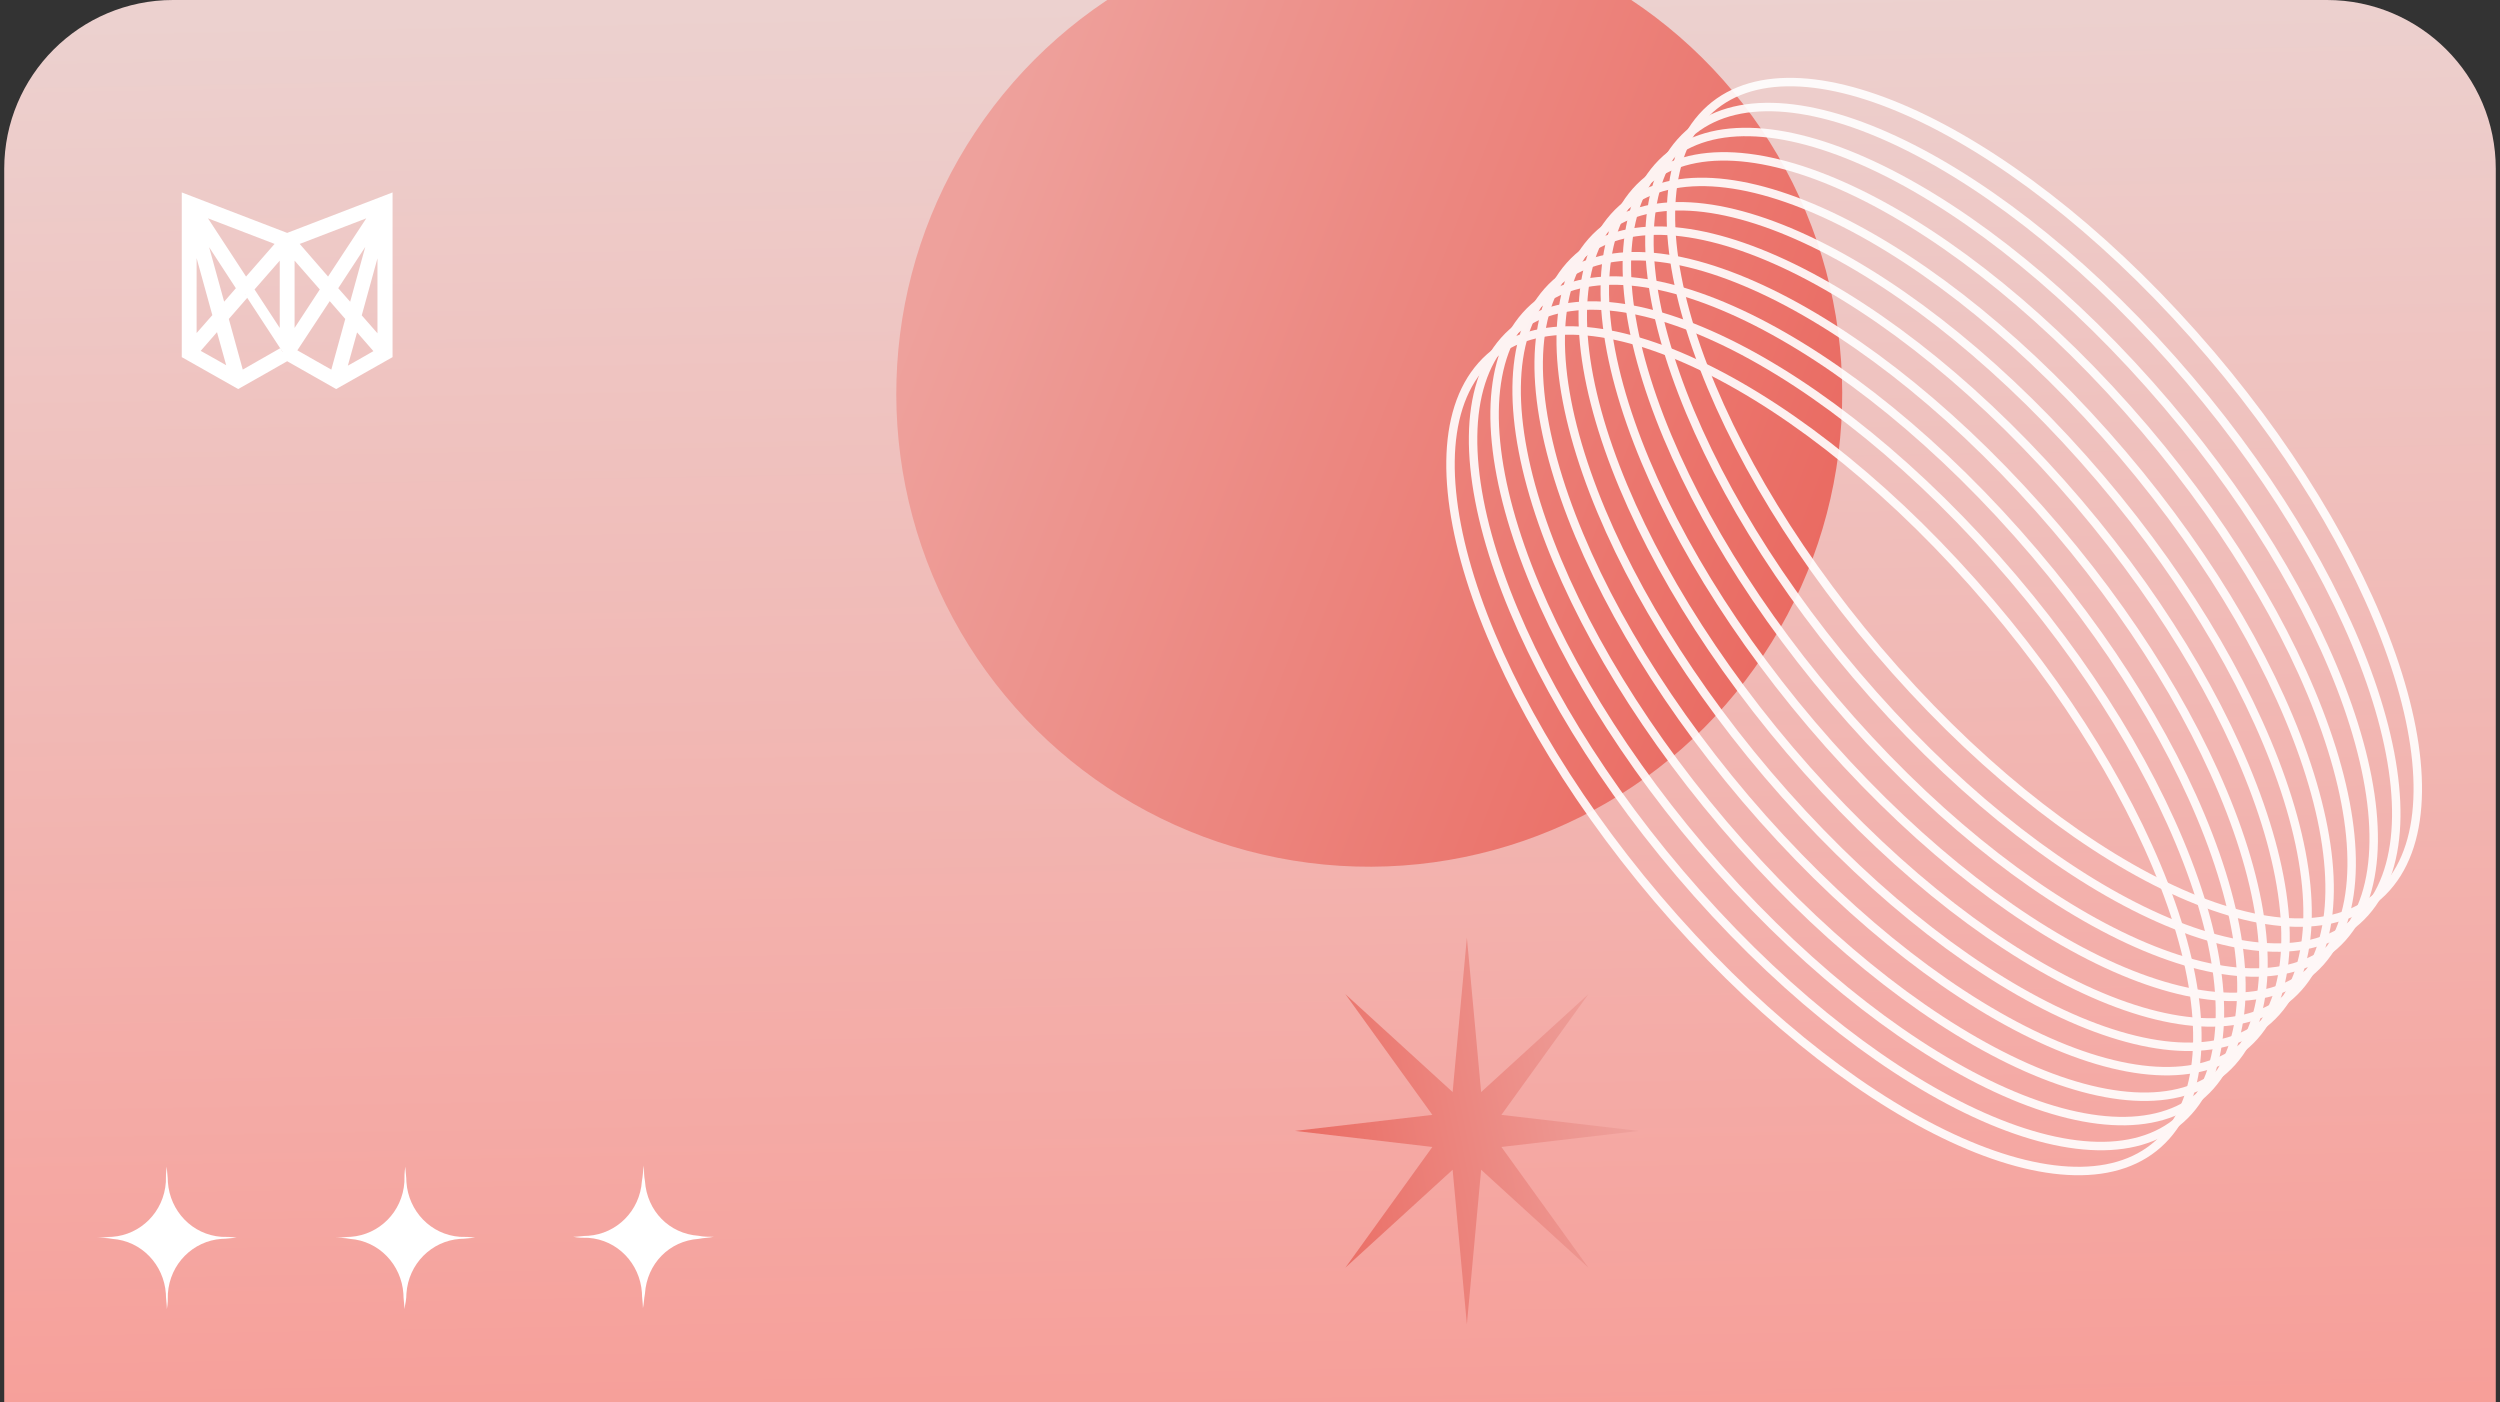 <svg width="296" height="166" viewBox="0 0 296 166" fill="none" xmlns="http://www.w3.org/2000/svg">
<rect x="0" y="0" width="296" height="166" fill="#333333" stroke="none"/>
<g clip-path="url(#clip0_766_1013)">
<path d="M0.5 20C0.5 8.954 9.454 0 20.5 0H275.5C286.546 0 295.5 8.954 295.5 20V166H0.5V20Z" fill="url(#paint0_linear_766_1013)"/>
<path d="M33.446 41.649L30.881 43.111L28.433 44.515L26.538 37.638L28.987 34.83M26.305 36.749L23.42 26.291L28.55 34.17L26.305 36.749ZM22.983 41.678L25.926 38.297L27.588 44.285L25.489 43.082L22.983 41.678ZM29.511 34.228L33.621 29.529V40.503L29.511 34.228ZM34.379 29.529L38.489 34.228L34.379 40.503V29.529ZM38.984 34.83L41.432 37.638L39.538 44.515L37.06 43.111L34.495 41.649L38.984 34.83ZM42.044 38.325L44.988 41.706L42.482 43.139L40.383 44.314L42.044 38.325ZM45.192 40.79L42.278 37.466L45.192 26.892V40.79ZM41.695 36.749L39.421 34.17L44.58 26.291L41.695 36.749ZM38.897 33.569L34.641 28.669L44.638 24.829L38.897 33.569ZM34.117 28.067L34 28.111L33.883 28.067L22.021 23.511V41.993L25.11 43.741L28.2 45.489L31.289 43.741L34 42.194L39.8 45.489L42.89 43.741L45.979 41.993V23.511L34.117 28.067ZM33.359 28.669L29.074 33.569L23.361 24.829L33.359 28.669ZM25.693 37.437L22.779 40.761V26.864L25.693 37.437Z" fill="white"/>
<path d="M33.446 41.649L30.881 43.111L28.433 44.515L26.538 37.638L28.987 34.83M26.305 36.749L23.42 26.291L28.55 34.17L26.305 36.749ZM22.983 41.678L25.926 38.297L27.588 44.285L25.489 43.082L22.983 41.678ZM29.511 34.228L33.621 29.529V40.503L29.511 34.228ZM34.379 29.529L38.489 34.228L34.379 40.503V29.529ZM38.984 34.83L41.432 37.638L39.538 44.515L37.06 43.111L34.495 41.649L38.984 34.83ZM42.044 38.325L44.988 41.706L42.482 43.139L40.383 44.314L42.044 38.325ZM45.192 40.79L42.278 37.466L45.192 26.892V40.79ZM41.695 36.749L39.421 34.17L44.58 26.291L41.695 36.749ZM38.897 33.569L34.641 28.669L44.638 24.829L38.897 33.569ZM34.117 28.067L34 28.111L33.883 28.067L22.021 23.511V41.993L25.11 43.741L28.2 45.489L31.289 43.741L34 42.194L39.8 45.489L42.89 43.741L45.979 41.993V23.511L34.117 28.067ZM33.359 28.669L29.074 33.569L23.361 24.829L33.359 28.669ZM25.693 37.437L22.779 40.761V26.864L25.693 37.437Z" stroke="white"/>
<ellipse cx="162.12" cy="46.62" rx="56" ry="56" transform="rotate(-146.448 162.12 46.62)" fill="url(#paint1_linear_766_1013)"/>
<g opacity="0.9">
<path d="M269.528 119.791C279.279 108.818 269.04 79.502 246.658 54.314C224.277 29.125 198.229 17.602 188.478 28.575C178.727 39.549 188.967 68.864 211.348 94.053C233.729 119.241 259.778 130.765 269.528 119.791Z" stroke="white" stroke-miterlimit="10"/>
<path d="M264.309 125.702C274.059 114.728 263.82 85.413 241.439 60.225C219.057 35.036 193.009 23.513 183.258 34.486C173.508 45.46 183.747 74.775 206.128 99.964C228.51 125.152 254.558 136.676 264.309 125.702Z" stroke="white" stroke-miterlimit="10"/>
<path d="M272.138 116.907C281.889 105.933 271.649 76.618 249.268 51.429C226.887 26.241 200.838 14.717 191.088 25.691C181.337 36.664 191.576 65.98 213.958 91.168C236.339 116.357 262.387 127.88 272.138 116.907Z" stroke="white" stroke-miterlimit="10"/>
<path d="M277.357 110.996C287.108 100.022 276.869 70.707 254.487 45.519C232.106 20.33 206.058 8.807 196.307 19.78C186.557 30.754 196.796 60.069 219.177 85.258C241.559 110.446 267.607 121.97 277.357 110.996Z" stroke="white" stroke-miterlimit="10"/>
<path d="M280.03 108.041C289.781 97.067 279.541 67.752 257.16 42.563C234.779 17.375 208.73 5.851 198.98 16.825C189.229 27.799 199.468 57.114 221.85 82.302C244.231 107.491 270.279 119.014 280.03 108.041Z" stroke="white" stroke-miterlimit="10"/>
<path d="M274.748 113.881C284.498 102.907 274.259 73.592 251.878 48.403C229.496 23.215 203.448 11.691 193.697 22.665C183.947 33.639 194.186 62.954 216.567 88.142C238.949 113.331 264.997 124.854 274.748 113.881Z" stroke="white" stroke-miterlimit="10"/>
<path d="M266.919 122.676C276.669 111.702 266.43 82.387 244.049 57.199C221.667 32.01 195.619 20.486 185.868 31.46C176.118 42.434 186.357 71.749 208.738 96.938C231.12 122.126 257.168 133.65 266.919 122.676Z" stroke="white" stroke-miterlimit="10"/>
<path d="M256.48 134.497C266.23 123.524 255.991 94.208 233.61 69.02C211.228 43.831 185.18 32.308 175.429 43.281C165.679 54.255 175.918 83.57 198.299 108.759C220.681 133.947 246.729 145.471 256.48 134.497Z" stroke="white" stroke-miterlimit="10"/>
<path d="M261.699 128.587C271.45 117.613 261.21 88.298 238.829 63.109C216.448 37.921 190.399 26.397 180.649 37.371C170.898 48.344 181.137 77.66 203.519 102.848C225.9 128.037 251.948 139.56 261.699 128.587Z" stroke="white" stroke-miterlimit="10"/>
<path d="M259.152 131.542C268.903 120.568 258.664 91.253 236.282 66.064C213.901 40.876 187.853 29.352 178.102 40.326C168.351 51.3 178.59 80.615 200.972 105.803C223.353 130.992 249.401 142.515 259.152 131.542Z" stroke="white" stroke-miterlimit="10"/>
<path d="M282.577 105.085C292.328 94.112 282.088 64.796 259.707 39.608C237.326 14.419 211.277 2.896 201.527 13.87C191.776 24.843 202.015 54.158 224.397 79.347C246.778 104.536 272.826 116.059 282.577 105.085Z" stroke="white" stroke-miterlimit="10"/>
</g>
<path d="M173.679 111L175.367 129.3L188.074 117.7L177.767 132L194.027 133.9L177.767 135.8L188.074 150.1L175.367 138.5L173.679 156.8L171.991 138.5L159.285 150.1L169.592 135.8L153.331 133.9L169.592 132L159.285 117.7L171.991 129.3L173.679 111Z" fill="url(#paint2_linear_766_1013)"/>
<path d="M19.877 153.165C20.116 149.619 22.869 146.928 26.22 146.683C26.818 146.683 27.416 146.561 28.015 146.561C27.416 146.439 26.818 146.439 26.22 146.439C22.749 146.194 20.116 143.381 19.877 139.957C19.877 139.345 19.757 138.734 19.757 138.122C19.638 138.734 19.638 139.345 19.638 139.957C19.398 143.504 16.646 146.194 13.295 146.439C12.697 146.439 12.098 146.561 11.5 146.561C12.098 146.561 12.697 146.561 13.295 146.683C16.766 146.928 19.398 149.741 19.638 153.165C19.638 153.777 19.757 154.388 19.757 155C19.877 154.388 19.877 153.777 19.877 153.165Z" fill="white"/>
<path d="M48.12 153.165C48.359 149.619 51.111 146.928 54.462 146.683C55.061 146.683 55.659 146.561 56.257 146.561C55.659 146.439 55.061 146.439 54.462 146.439C50.992 146.194 48.359 143.381 48.12 139.957C48.12 139.345 48 138.734 48 138.122C47.88 138.734 47.88 139.345 47.88 139.957C47.641 143.504 44.889 146.194 41.538 146.439C40.939 146.439 40.341 146.561 39.743 146.561C40.221 146.561 40.82 146.561 41.418 146.683C44.889 146.928 47.521 149.741 47.761 153.165C47.761 153.777 47.88 154.388 47.88 155C48 154.388 48.12 153.777 48.12 153.165Z" fill="white"/>
<path d="M76.362 153.165C76.602 149.619 79.234 146.928 82.705 146.683C83.303 146.561 83.902 146.561 84.5 146.439C83.902 146.439 83.303 146.439 82.705 146.317C79.234 146.072 76.602 143.381 76.362 139.835C76.243 139.223 76.243 138.612 76.243 138C76.123 138.612 76.123 139.223 76.003 139.835C75.764 143.381 73.011 146.072 69.661 146.317C69.062 146.317 68.464 146.439 67.866 146.439C68.464 146.561 69.062 146.561 69.661 146.561C73.131 146.806 75.764 149.619 76.003 153.043C76.003 153.655 76.123 154.266 76.123 154.878C76.243 154.388 76.243 153.777 76.362 153.165Z" fill="white"/>
</g>
<defs>
<linearGradient id="paint0_linear_766_1013" x1="148" y1="174" x2="144.863" y2="0.057" gradientUnits="userSpaceOnUse">
<stop stop-color="#F79D97"/>
<stop offset="1" stop-color="#ECD1CF"/>
</linearGradient>
<linearGradient id="paint1_linear_766_1013" x1="112.698" y1="93.229" x2="221.966" y2="69.059" gradientUnits="userSpaceOnUse">
<stop stop-color="#EA6A61"/>
<stop offset="1" stop-color="#EEA19C"/>
</linearGradient>
<linearGradient id="paint2_linear_766_1013" x1="155.721" y1="152.96" x2="195.818" y2="145.079" gradientUnits="userSpaceOnUse">
<stop stop-color="#EA6A61"/>
<stop offset="1" stop-color="#EEA19C"/>
</linearGradient>
<clipPath id="clip0_766_1013">
<path d="M0.5 20C0.5 8.954 9.454 0 20.5 0H275.5C286.546 0 295.5 8.954 295.5 20V166H0.5V20Z" fill="white"/>
</clipPath>
</defs>
</svg>
